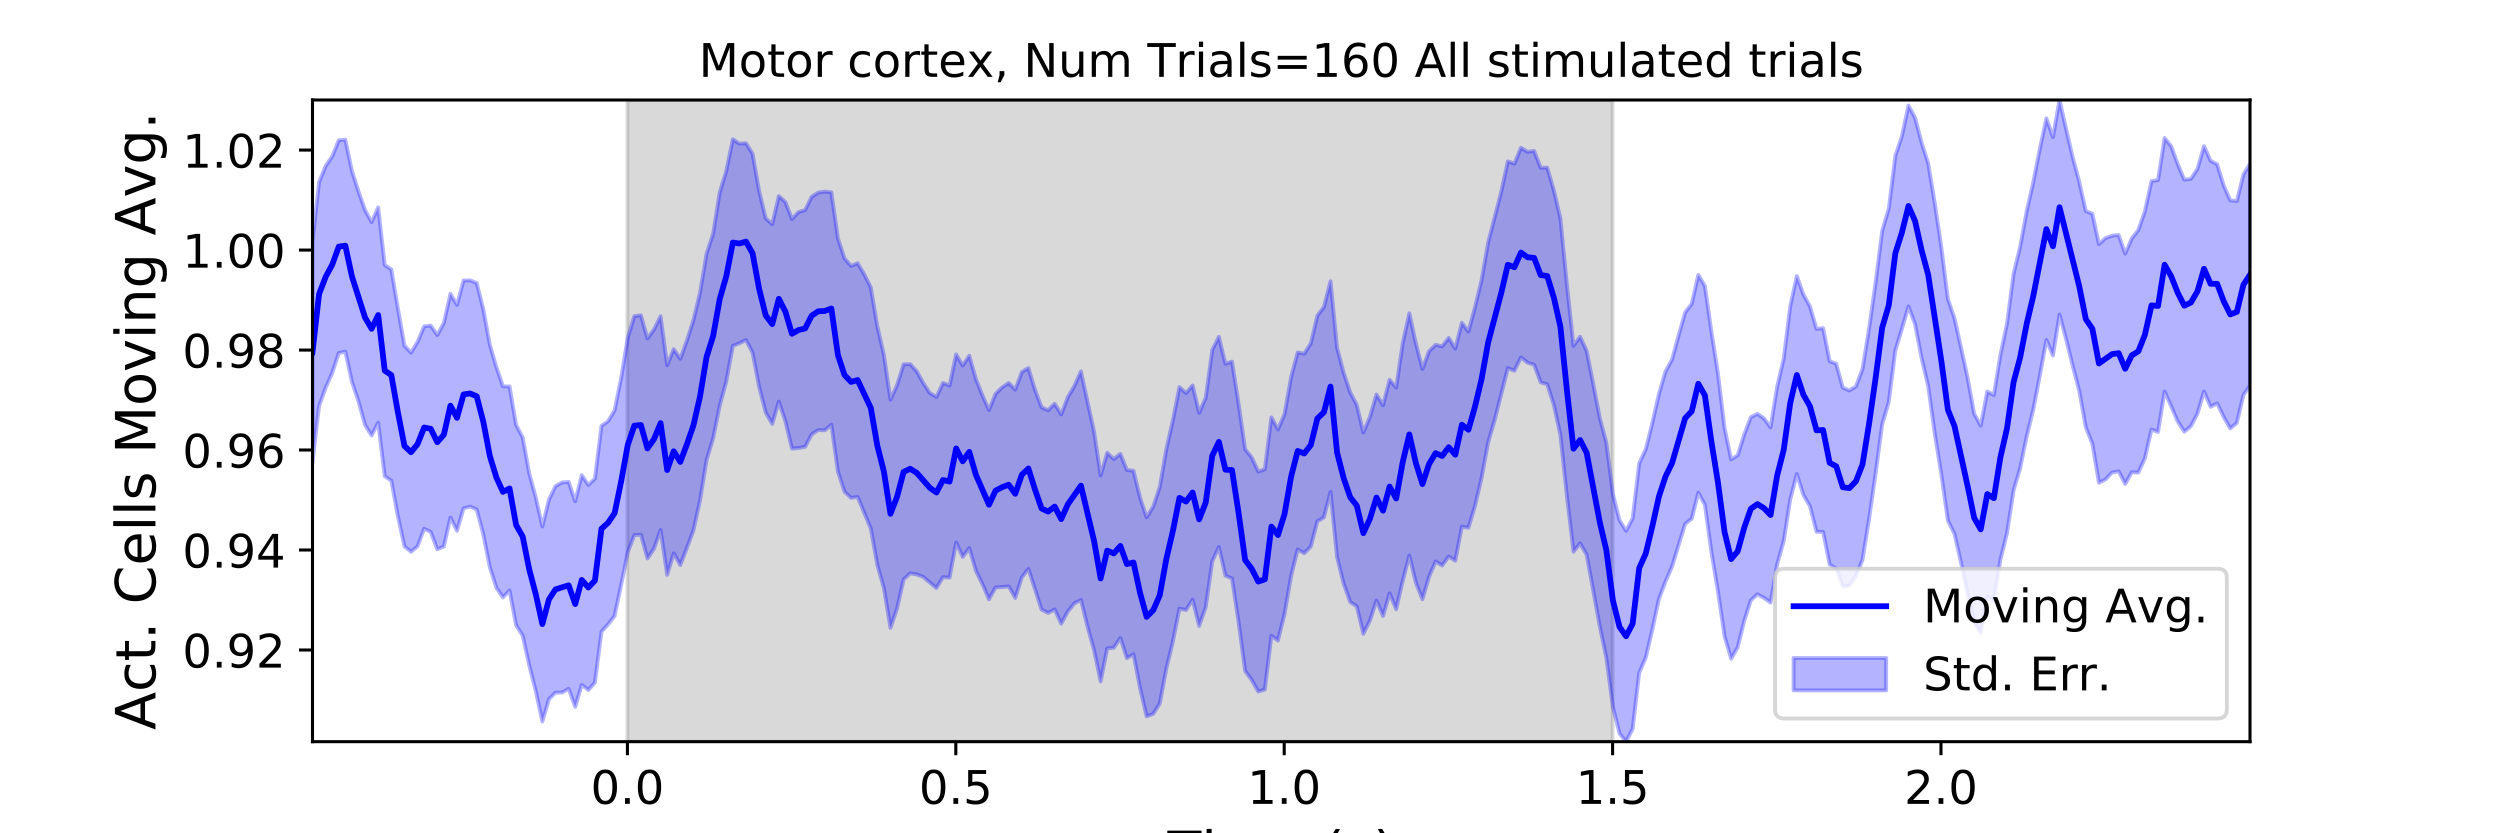 <?xml version="1.0" encoding="utf-8" standalone="no"?>
<!DOCTYPE svg PUBLIC "-//W3C//DTD SVG 1.1//EN"
  "http://www.w3.org/Graphics/SVG/1.1/DTD/svg11.dtd">
<!-- Created with matplotlib (https://matplotlib.org/) -->
<svg height="216pt" version="1.1" viewBox="0 0 648 216" width="648pt" xmlns="http://www.w3.org/2000/svg" xmlns:xlink="http://www.w3.org/1999/xlink">
 <defs>
  <style type="text/css">
*{stroke-linecap:butt;stroke-linejoin:round;}
  </style>
 </defs>
 <g id="figure_1">
  <g id="patch_1">
   <path d="M 0 216 
L 648 216 
L 648 0 
L 0 0 
z
" style="fill:#ffffff;"/>
  </g>
  <g id="axes_1">
   <g id="patch_2">
    <path d="M 81 192.24 
L 583.2 192.24 
L 583.2 25.92 
L 81 25.92 
z
" style="fill:#ffffff;"/>
   </g>
   <g id="PolyCollection_1">
    <defs>
     <path d="M 162.629 -23.76 
L 162.629 -190.08 
L 417.985 -190.08 
L 417.985 -23.76 
L 417.985 -23.76 
L 162.629 -23.76 
z
" id="mbadedde2f7" style="stroke:#808080;stroke-opacity:0.3;"/>
    </defs>
    <g clip-path="url(#p6712005714)">
     <use style="fill:#808080;fill-opacity:0.3;stroke:#808080;stroke-opacity:0.3;" x="0" xlink:href="#mbadedde2f7" y="216"/>
    </g>
   </g>
   <g id="PolyCollection_2">
    <defs>
     <path d="M 81 -153.386 
L 81 -96.018 
L 82.702 -110.738 
L 84.405 -115.473 
L 86.107 -119.302 
L 87.809 -124.499 
L 89.512 -124.844 
L 91.214 -117.05 
L 92.917 -111.994 
L 94.619 -105.826 
L 96.321 -103.122 
L 98.024 -106.432 
L 99.726 -92.562 
L 101.428 -91.398 
L 103.131 -82.226 
L 104.833 -74.389 
L 106.536 -72.974 
L 108.238 -74.395 
L 109.94 -78.959 
L 111.643 -78.111 
L 113.345 -73.603 
L 115.047 -74.35 
L 116.75 -81.845 
L 118.452 -78.414 
L 120.155 -84.233 
L 121.857 -84.689 
L 123.559 -83.914 
L 125.262 -77.548 
L 126.964 -68.978 
L 128.666 -63.628 
L 130.369 -61.148 
L 132.071 -62.959 
L 133.774 -53.952 
L 135.476 -51.237 
L 137.178 -43.536 
L 138.881 -36.84 
L 140.583 -28.97 
L 142.285 -34.775 
L 143.988 -36.479 
L 145.69 -36.491 
L 147.393 -37.471 
L 149.095 -32.775 
L 150.797 -38.493 
L 152.5 -37.145 
L 154.202 -39.072 
L 155.904 -52.262 
L 157.607 -54.159 
L 159.309 -56.344 
L 161.012 -64.435 
L 162.714 -72.869 
L 164.416 -77.283 
L 166.119 -77.392 
L 167.821 -71.248 
L 169.523 -73.766 
L 171.226 -78.615 
L 172.928 -66.99 
L 174.631 -72.569 
L 176.333 -69.549 
L 178.035 -73.94 
L 179.738 -78.53 
L 181.44 -86.274 
L 183.142 -96.754 
L 184.845 -102.395 
L 186.547 -110.833 
L 188.249 -117.109 
L 189.952 -126.342 
L 191.654 -127.017 
L 193.357 -127.86 
L 195.059 -124.591 
L 196.761 -115.756 
L 198.464 -109.087 
L 200.166 -106.13 
L 201.868 -111.917 
L 203.571 -106.833 
L 205.273 -99.73 
L 206.976 -99.876 
L 208.678 -100.173 
L 210.38 -103.383 
L 212.083 -104.531 
L 213.785 -104.449 
L 215.487 -105.927 
L 217.19 -93.741 
L 218.892 -88.549 
L 220.595 -86.952 
L 222.297 -87.211 
L 223.999 -83.118 
L 225.702 -79.007 
L 227.404 -69.558 
L 229.106 -63.537 
L 230.809 -53.266 
L 232.511 -58.242 
L 234.214 -65.804 
L 235.916 -67.382 
L 237.618 -67.114 
L 239.321 -66.47 
L 241.023 -64.993 
L 242.725 -63.58 
L 244.428 -66.418 
L 246.13 -66.285 
L 247.833 -75.361 
L 249.535 -71.639 
L 251.237 -73.935 
L 252.94 -68.088 
L 254.642 -64.603 
L 256.344 -60.665 
L 258.047 -63.728 
L 259.749 -63.847 
L 261.452 -63.994 
L 263.154 -61.017 
L 264.856 -66.334 
L 266.559 -68.537 
L 268.261 -63.31 
L 269.963 -58.004 
L 271.666 -57.136 
L 273.368 -58.035 
L 275.071 -54.328 
L 276.773 -57.486 
L 278.475 -59.602 
L 280.178 -60.5 
L 281.88 -53.602 
L 283.582 -47.46 
L 285.285 -39.382 
L 286.987 -47.915 
L 288.689 -48.096 
L 290.392 -50.621 
L 292.094 -45.417 
L 293.797 -46.416 
L 295.499 -37.668 
L 297.201 -30.317 
L 298.904 -30.956 
L 300.606 -33.653 
L 302.308 -42.655 
L 304.011 -49.718 
L 305.713 -58.251 
L 307.416 -57.879 
L 309.118 -60.577 
L 310.82 -53.759 
L 312.523 -58.614 
L 314.225 -70.487 
L 315.927 -74.228 
L 317.63 -66.787 
L 319.332 -66.063 
L 321.035 -54.774 
L 322.737 -42.117 
L 324.439 -39.731 
L 326.142 -36.745 
L 327.844 -37.277 
L 329.546 -51.199 
L 331.249 -49.973 
L 332.951 -56.848 
L 334.654 -66.69 
L 336.356 -73.582 
L 338.058 -72.601 
L 339.761 -74.324 
L 341.463 -80.865 
L 343.165 -81.896 
L 344.868 -88.48 
L 346.57 -71.57 
L 348.273 -64.746 
L 349.975 -59.952 
L 351.677 -58.837 
L 353.38 -51.715 
L 355.082 -55.139 
L 356.784 -60.329 
L 358.487 -56.328 
L 360.189 -62.197 
L 361.892 -58.08 
L 363.594 -65.455 
L 365.296 -72.011 
L 366.999 -64.943 
L 368.701 -60.681 
L 370.403 -66.465 
L 372.106 -70.467 
L 373.808 -69.413 
L 375.511 -71.757 
L 377.213 -70.654 
L 378.915 -79.498 
L 380.618 -79.198 
L 382.32 -84.865 
L 384.022 -92.105 
L 385.725 -101.297 
L 387.427 -107.172 
L 389.129 -113.859 
L 390.832 -120.588 
L 392.534 -119.898 
L 394.237 -123.369 
L 395.939 -122.003 
L 397.641 -121.449 
L 399.344 -116.904 
L 401.046 -116.374 
L 402.748 -111.066 
L 404.451 -103.254 
L 406.153 -87.343 
L 407.856 -72.995 
L 409.558 -75.172 
L 411.26 -72.184 
L 412.963 -62.945 
L 414.665 -53.624 
L 416.367 -45.484 
L 418.07 -32.728 
L 419.772 -25.879 
L 421.475 -23.76 
L 423.177 -27.051 
L 424.879 -41.596 
L 426.582 -45.545 
L 428.284 -52.815 
L 429.986 -60.725 
L 431.689 -65.239 
L 433.391 -69.113 
L 435.094 -74.689 
L 436.796 -80.192 
L 438.498 -81.552 
L 440.201 -88.295 
L 441.903 -85.174 
L 443.605 -72.866 
L 445.308 -62.615 
L 447.01 -51.049 
L 448.713 -45.259 
L 450.415 -48.229 
L 452.117 -55.116 
L 453.82 -60.396 
L 455.522 -61.958 
L 457.224 -61.034 
L 458.927 -59.806 
L 460.629 -69.699 
L 462.332 -75.706 
L 464.034 -86.552 
L 465.736 -93.132 
L 467.439 -87.69 
L 469.141 -84.801 
L 470.843 -78.164 
L 472.546 -78.131 
L 474.248 -69.679 
L 475.951 -68.585 
L 477.653 -63.922 
L 479.355 -64.157 
L 481.058 -66.675 
L 482.76 -70.902 
L 484.462 -81.483 
L 486.165 -93.301 
L 487.867 -106.02 
L 489.569 -111.787 
L 491.272 -125.169 
L 492.974 -130.727 
L 494.677 -136.558 
L 496.379 -131.957 
L 498.081 -123.166 
L 499.784 -115.903 
L 501.486 -103.647 
L 503.188 -93.077 
L 504.891 -81.071 
L 506.593 -77.652 
L 508.296 -70.183 
L 509.998 -61.964 
L 511.7 -54.785 
L 513.403 -51.911 
L 515.105 -61.361 
L 516.807 -60.173 
L 518.51 -70.923 
L 520.212 -77.794 
L 521.915 -88.846 
L 523.617 -94.616 
L 525.319 -102.903 
L 527.022 -109.812 
L 528.724 -118.611 
L 530.426 -127.899 
L 532.129 -123.851 
L 533.831 -134.48 
L 535.534 -128.096 
L 537.236 -121.229 
L 538.938 -114.685 
L 540.641 -105.275 
L 542.343 -100.955 
L 544.045 -90.857 
L 545.748 -91.725 
L 547.45 -93.516 
L 549.153 -93.831 
L 550.855 -90.559 
L 552.557 -93.591 
L 554.26 -93.519 
L 555.962 -97.213 
L 557.664 -104.657 
L 559.367 -104.037 
L 561.069 -114.526 
L 562.772 -110.664 
L 564.474 -106.741 
L 566.176 -104.097 
L 567.879 -105.537 
L 569.581 -108.762 
L 571.283 -114.516 
L 572.986 -110.552 
L 574.688 -111.464 
L 576.391 -107.875 
L 578.093 -104.937 
L 579.795 -106.386 
L 581.498 -113.606 
L 583.2 -116.048 
L 583.2 -173.526 
L 583.2 -173.526 
L 581.498 -170.785 
L 579.795 -163.913 
L 578.093 -164.067 
L 576.391 -167.931 
L 574.688 -173.412 
L 572.986 -174.324 
L 571.283 -178.135 
L 569.581 -172.227 
L 567.879 -169.621 
L 566.176 -169.442 
L 564.474 -173.438 
L 562.772 -178.1 
L 561.069 -180.231 
L 559.367 -169.34 
L 557.664 -169.044 
L 555.962 -161.262 
L 554.26 -156.372 
L 552.557 -154.194 
L 550.855 -150.262 
L 549.153 -155.088 
L 547.45 -154.917 
L 545.748 -154.278 
L 544.045 -152.717 
L 542.343 -160.597 
L 540.641 -161.299 
L 538.938 -168.896 
L 537.236 -175.309 
L 535.534 -182.534 
L 533.831 -190.08 
L 532.129 -180.462 
L 530.426 -185.323 
L 528.724 -177.441 
L 527.022 -168.748 
L 525.319 -161.241 
L 523.617 -152.035 
L 521.915 -145.009 
L 520.212 -132.089 
L 518.51 -124.059 
L 516.807 -113.591 
L 515.105 -114.508 
L 513.403 -105.656 
L 511.7 -108.775 
L 509.998 -118.117 
L 508.296 -125.933 
L 506.593 -133.528 
L 504.891 -138.531 
L 503.188 -151.954 
L 501.486 -163.413 
L 499.784 -173.671 
L 498.081 -179.042 
L 496.379 -185.476 
L 494.677 -188.65 
L 492.974 -180.713 
L 491.272 -175.58 
L 489.569 -161.914 
L 487.867 -156.181 
L 486.165 -142.822 
L 484.462 -130.83 
L 482.76 -120.355 
L 481.058 -115.835 
L 479.355 -114.791 
L 477.653 -115.511 
L 475.951 -121.7 
L 474.248 -122.388 
L 472.546 -130.943 
L 470.843 -130.748 
L 469.141 -136.583 
L 467.439 -139.687 
L 465.736 -144.449 
L 464.034 -136.613 
L 462.332 -123.002 
L 460.629 -115.727 
L 458.927 -105.212 
L 457.224 -107.547 
L 455.522 -108.728 
L 453.82 -107.861 
L 452.117 -103.423 
L 450.415 -97.999 
L 448.713 -96.921 
L 447.01 -105.06 
L 445.308 -119.086 
L 443.605 -130.053 
L 441.903 -141.878 
L 440.201 -144.751 
L 438.498 -137.24 
L 436.796 -135.036 
L 435.094 -129.039 
L 433.391 -122.791 
L 431.689 -119.701 
L 429.986 -113.848 
L 428.284 -106.372 
L 426.582 -99.55 
L 424.879 -95.887 
L 423.177 -81.6 
L 421.475 -78.412 
L 419.772 -81.153 
L 418.07 -87.909 
L 416.367 -101.23 
L 414.665 -107.668 
L 412.963 -116.488 
L 411.26 -125.066 
L 409.558 -128.718 
L 407.856 -126.36 
L 406.153 -142.139 
L 404.451 -159.432 
L 402.748 -166.684 
L 401.046 -172.552 
L 399.344 -172.508 
L 397.641 -176.871 
L 395.939 -176.642 
L 394.237 -177.705 
L 392.534 -173.563 
L 390.832 -174.169 
L 389.129 -166.321 
L 387.427 -159.726 
L 385.725 -153.129 
L 384.022 -143.37 
L 382.32 -136.357 
L 380.618 -130.037 
L 378.915 -132.33 
L 377.213 -125.624 
L 375.511 -128.409 
L 373.808 -126.217 
L 372.106 -126.621 
L 370.403 -124.954 
L 368.701 -120.372 
L 366.999 -126.962 
L 365.296 -134.796 
L 363.594 -127.098 
L 361.892 -115.522 
L 360.189 -117.56 
L 358.487 -110.957 
L 356.784 -113.759 
L 355.082 -107.935 
L 353.38 -103.908 
L 351.677 -111.04 
L 349.975 -114.297 
L 348.273 -119.384 
L 346.57 -125.842 
L 344.868 -143.108 
L 343.165 -136.41 
L 341.463 -134.202 
L 339.761 -126.975 
L 338.058 -124.324 
L 336.356 -124.64 
L 334.654 -118.25 
L 332.951 -108.656 
L 331.249 -104.679 
L 329.546 -107.825 
L 327.844 -94.374 
L 326.142 -93.772 
L 324.439 -97.427 
L 322.737 -99.577 
L 321.035 -111.377 
L 319.332 -122.279 
L 317.63 -121.717 
L 315.927 -128.691 
L 314.225 -125.305 
L 312.523 -112.882 
L 310.82 -108.991 
L 309.118 -116.103 
L 307.416 -114.104 
L 305.713 -115.675 
L 304.011 -107.038 
L 302.308 -99.524 
L 300.606 -89.737 
L 298.904 -84.66 
L 297.201 -81.897 
L 295.499 -87.018 
L 293.797 -93.982 
L 292.094 -94.171 
L 290.392 -98.361 
L 288.689 -96.999 
L 286.987 -98.638 
L 285.285 -92.755 
L 283.582 -104.113 
L 281.88 -111.901 
L 280.178 -119.743 
L 278.475 -115.944 
L 276.773 -113.038 
L 275.071 -108.584 
L 273.368 -111.355 
L 271.666 -109.664 
L 269.963 -110.414 
L 268.261 -114.989 
L 266.559 -120.615 
L 264.856 -119.577 
L 263.154 -115.014 
L 261.452 -116.735 
L 259.749 -115.586 
L 258.047 -113.923 
L 256.344 -109.698 
L 254.642 -113.534 
L 252.94 -117.824 
L 251.237 -123.801 
L 249.535 -121.238 
L 247.833 -124.157 
L 246.13 -116.064 
L 244.428 -116.74 
L 242.725 -113.099 
L 241.023 -114.116 
L 239.321 -116.688 
L 237.618 -119.769 
L 235.916 -121.607 
L 234.214 -121.566 
L 232.511 -116.17 
L 230.809 -112.399 
L 229.106 -123.995 
L 227.404 -131.417 
L 225.702 -141.567 
L 223.999 -144.907 
L 222.297 -147.779 
L 220.595 -147.065 
L 218.892 -149.032 
L 217.19 -154.206 
L 215.487 -166.154 
L 213.785 -166.336 
L 212.083 -166.092 
L 210.38 -164.972 
L 208.678 -161.541 
L 206.976 -161.029 
L 205.273 -159.231 
L 203.571 -163.628 
L 201.868 -165.185 
L 200.166 -157.852 
L 198.464 -159.431 
L 196.761 -166.529 
L 195.059 -176.159 
L 193.357 -178.882 
L 191.654 -178.754 
L 189.952 -179.915 
L 188.249 -171.655 
L 186.547 -166.107 
L 184.845 -155.433 
L 183.142 -150.222 
L 181.44 -140.131 
L 179.738 -132.974 
L 178.035 -127.683 
L 176.333 -123.004 
L 174.631 -125.49 
L 172.928 -121.351 
L 171.226 -134.022 
L 169.523 -130.61 
L 167.821 -128.27 
L 166.119 -134.273 
L 164.416 -134.059 
L 162.714 -128.43 
L 161.012 -118.076 
L 159.309 -109.645 
L 157.607 -106.81 
L 155.904 -105.628 
L 154.202 -91.932 
L 152.5 -90.295 
L 150.797 -92.835 
L 149.095 -86.081 
L 147.393 -91.103 
L 145.69 -90.949 
L 143.988 -89.989 
L 142.285 -86.51 
L 140.583 -79.519 
L 138.881 -87.036 
L 137.178 -93.299 
L 135.476 -102.605 
L 133.774 -105.882 
L 132.071 -115.826 
L 130.369 -115.856 
L 128.666 -120.826 
L 126.964 -126.652 
L 125.262 -135.899 
L 123.559 -142.653 
L 121.857 -143.335 
L 120.155 -143.305 
L 118.452 -136.977 
L 116.75 -139.862 
L 115.047 -132.295 
L 113.345 -129.154 
L 111.643 -131.61 
L 109.94 -131.411 
L 108.238 -127.39 
L 106.536 -124.6 
L 104.833 -126.424 
L 103.131 -136.08 
L 101.428 -146.183 
L 99.726 -147.287 
L 98.024 -162.247 
L 96.321 -158.431 
L 94.619 -161.558 
L 92.917 -166.403 
L 91.214 -171.714 
L 89.512 -179.793 
L 87.809 -179.652 
L 86.107 -175.455 
L 84.405 -172.967 
L 82.702 -168.794 
L 81 -153.386 
z
" id="m2fc4f20ff4" style="stroke:#0000ff;stroke-opacity:0.3;"/>
    </defs>
    <g clip-path="url(#p6712005714)">
     <use style="fill:#0000ff;fill-opacity:0.3;stroke:#0000ff;stroke-opacity:0.3;" x="0" xlink:href="#m2fc4f20ff4" y="216"/>
    </g>
   </g>
   <g id="matplotlib.axis_1">
    <g id="xtick_1">
     <g id="line2d_1">
      <defs>
       <path d="M 0 0 
L 0 3.5 
" id="m0d8b19ef06" style="stroke:#000000;stroke-width:0.8;"/>
      </defs>
      <g>
       <use style="stroke:#000000;stroke-width:0.8;" x="162.629" xlink:href="#m0d8b19ef06" y="192.24"/>
      </g>
     </g>
     <g id="text_1">
      <!-- 0.0 -->
      <defs>
       <path d="M 31.781 66.406 
Q 24.172 66.406 20.328 58.906 
Q 16.5 51.422 16.5 36.375 
Q 16.5 21.391 20.328 13.891 
Q 24.172 6.391 31.781 6.391 
Q 39.453 6.391 43.281 13.891 
Q 47.125 21.391 47.125 36.375 
Q 47.125 51.422 43.281 58.906 
Q 39.453 66.406 31.781 66.406 
z
M 31.781 74.219 
Q 44.047 74.219 50.516 64.516 
Q 56.984 54.828 56.984 36.375 
Q 56.984 17.969 50.516 8.266 
Q 44.047 -1.422 31.781 -1.422 
Q 19.531 -1.422 13.062 8.266 
Q 6.594 17.969 6.594 36.375 
Q 6.594 54.828 13.062 64.516 
Q 19.531 74.219 31.781 74.219 
z
" id="DejaVuSans-48"/>
       <path d="M 10.688 12.406 
L 21 12.406 
L 21 0 
L 10.688 0 
z
" id="DejaVuSans-46"/>
      </defs>
      <g transform="translate(153.087 208.358)scale(0.12 -0.12)">
       <use xlink:href="#DejaVuSans-48"/>
       <use x="63.623" xlink:href="#DejaVuSans-46"/>
       <use x="95.41" xlink:href="#DejaVuSans-48"/>
      </g>
     </g>
    </g>
    <g id="xtick_2">
     <g id="line2d_2">
      <g>
       <use style="stroke:#000000;stroke-width:0.8;" x="247.747" xlink:href="#m0d8b19ef06" y="192.24"/>
      </g>
     </g>
     <g id="text_2">
      <!-- 0.5 -->
      <defs>
       <path d="M 10.797 72.906 
L 49.516 72.906 
L 49.516 64.594 
L 19.828 64.594 
L 19.828 46.734 
Q 21.969 47.469 24.109 47.828 
Q 26.266 48.188 28.422 48.188 
Q 40.625 48.188 47.75 41.5 
Q 54.891 34.812 54.891 23.391 
Q 54.891 11.625 47.562 5.094 
Q 40.234 -1.422 26.906 -1.422 
Q 22.312 -1.422 17.547 -0.641 
Q 12.797 0.141 7.719 1.703 
L 7.719 11.625 
Q 12.109 9.234 16.797 8.062 
Q 21.484 6.891 26.703 6.891 
Q 35.156 6.891 40.078 11.328 
Q 45.016 15.766 45.016 23.391 
Q 45.016 31 40.078 35.438 
Q 35.156 39.891 26.703 39.891 
Q 22.75 39.891 18.812 39.016 
Q 14.891 38.141 10.797 36.281 
z
" id="DejaVuSans-53"/>
      </defs>
      <g transform="translate(238.206 208.358)scale(0.12 -0.12)">
       <use xlink:href="#DejaVuSans-48"/>
       <use x="63.623" xlink:href="#DejaVuSans-46"/>
       <use x="95.41" xlink:href="#DejaVuSans-53"/>
      </g>
     </g>
    </g>
    <g id="xtick_3">
     <g id="line2d_3">
      <g>
       <use style="stroke:#000000;stroke-width:0.8;" x="332.866" xlink:href="#m0d8b19ef06" y="192.24"/>
      </g>
     </g>
     <g id="text_3">
      <!-- 1.0 -->
      <defs>
       <path d="M 12.406 8.297 
L 28.516 8.297 
L 28.516 63.922 
L 10.984 60.406 
L 10.984 69.391 
L 28.422 72.906 
L 38.281 72.906 
L 38.281 8.297 
L 54.391 8.297 
L 54.391 0 
L 12.406 0 
z
" id="DejaVuSans-49"/>
      </defs>
      <g transform="translate(323.324 208.358)scale(0.12 -0.12)">
       <use xlink:href="#DejaVuSans-49"/>
       <use x="63.623" xlink:href="#DejaVuSans-46"/>
       <use x="95.41" xlink:href="#DejaVuSans-48"/>
      </g>
     </g>
    </g>
    <g id="xtick_4">
     <g id="line2d_4">
      <g>
       <use style="stroke:#000000;stroke-width:0.8;" x="417.985" xlink:href="#m0d8b19ef06" y="192.24"/>
      </g>
     </g>
     <g id="text_4">
      <!-- 1.5 -->
      <g transform="translate(408.443 208.358)scale(0.12 -0.12)">
       <use xlink:href="#DejaVuSans-49"/>
       <use x="63.623" xlink:href="#DejaVuSans-46"/>
       <use x="95.41" xlink:href="#DejaVuSans-53"/>
      </g>
     </g>
    </g>
    <g id="xtick_5">
     <g id="line2d_5">
      <g>
       <use style="stroke:#000000;stroke-width:0.8;" x="503.103" xlink:href="#m0d8b19ef06" y="192.24"/>
      </g>
     </g>
     <g id="text_5">
      <!-- 2.0 -->
      <defs>
       <path d="M 19.188 8.297 
L 53.609 8.297 
L 53.609 0 
L 7.328 0 
L 7.328 8.297 
Q 12.938 14.109 22.625 23.891 
Q 32.328 33.688 34.812 36.531 
Q 39.547 41.844 41.422 45.531 
Q 43.312 49.219 43.312 52.781 
Q 43.312 58.594 39.234 62.25 
Q 35.156 65.922 28.609 65.922 
Q 23.969 65.922 18.812 64.312 
Q 13.672 62.703 7.812 59.422 
L 7.812 69.391 
Q 13.766 71.781 18.938 73 
Q 24.125 74.219 28.422 74.219 
Q 39.75 74.219 46.484 68.547 
Q 53.219 62.891 53.219 53.422 
Q 53.219 48.922 51.531 44.891 
Q 49.859 40.875 45.406 35.406 
Q 44.188 33.984 37.641 27.219 
Q 31.109 20.453 19.188 8.297 
z
" id="DejaVuSans-50"/>
      </defs>
      <g transform="translate(493.561 208.358)scale(0.12 -0.12)">
       <use xlink:href="#DejaVuSans-50"/>
       <use x="63.623" xlink:href="#DejaVuSans-46"/>
       <use x="95.41" xlink:href="#DejaVuSans-48"/>
      </g>
     </g>
    </g>
    <g id="text_6">
     <!-- Time (s) -->
     <defs>
      <path d="M -0.297 72.906 
L 61.375 72.906 
L 61.375 64.594 
L 35.5 64.594 
L 35.5 0 
L 25.594 0 
L 25.594 64.594 
L -0.297 64.594 
z
" id="DejaVuSans-84"/>
      <path d="M 9.422 54.688 
L 18.406 54.688 
L 18.406 0 
L 9.422 0 
z
M 9.422 75.984 
L 18.406 75.984 
L 18.406 64.594 
L 9.422 64.594 
z
" id="DejaVuSans-105"/>
      <path d="M 52 44.188 
Q 55.375 50.25 60.062 53.125 
Q 64.75 56 71.094 56 
Q 79.641 56 84.281 50.016 
Q 88.922 44.047 88.922 33.016 
L 88.922 0 
L 79.891 0 
L 79.891 32.719 
Q 79.891 40.578 77.094 44.375 
Q 74.312 48.188 68.609 48.188 
Q 61.625 48.188 57.562 43.547 
Q 53.516 38.922 53.516 30.906 
L 53.516 0 
L 44.484 0 
L 44.484 32.719 
Q 44.484 40.625 41.703 44.406 
Q 38.922 48.188 33.109 48.188 
Q 26.219 48.188 22.156 43.531 
Q 18.109 38.875 18.109 30.906 
L 18.109 0 
L 9.078 0 
L 9.078 54.688 
L 18.109 54.688 
L 18.109 46.188 
Q 21.188 51.219 25.484 53.609 
Q 29.781 56 35.688 56 
Q 41.656 56 45.828 52.969 
Q 50 49.953 52 44.188 
z
" id="DejaVuSans-109"/>
      <path d="M 56.203 29.594 
L 56.203 25.203 
L 14.891 25.203 
Q 15.484 15.922 20.484 11.062 
Q 25.484 6.203 34.422 6.203 
Q 39.594 6.203 44.453 7.469 
Q 49.312 8.734 54.109 11.281 
L 54.109 2.781 
Q 49.266 0.734 44.188 -0.344 
Q 39.109 -1.422 33.891 -1.422 
Q 20.797 -1.422 13.156 6.188 
Q 5.516 13.812 5.516 26.812 
Q 5.516 40.234 12.766 48.109 
Q 20.016 56 32.328 56 
Q 43.359 56 49.781 48.891 
Q 56.203 41.797 56.203 29.594 
z
M 47.219 32.234 
Q 47.125 39.594 43.094 43.984 
Q 39.062 48.391 32.422 48.391 
Q 24.906 48.391 20.391 44.141 
Q 15.875 39.891 15.188 32.172 
z
" id="DejaVuSans-101"/>
      <path id="DejaVuSans-32"/>
      <path d="M 31 75.875 
Q 24.469 64.656 21.281 53.656 
Q 18.109 42.672 18.109 31.391 
Q 18.109 20.125 21.312 9.062 
Q 24.516 -2 31 -13.188 
L 23.188 -13.188 
Q 15.875 -1.703 12.234 9.375 
Q 8.594 20.453 8.594 31.391 
Q 8.594 42.281 12.203 53.312 
Q 15.828 64.359 23.188 75.875 
z
" id="DejaVuSans-40"/>
      <path d="M 44.281 53.078 
L 44.281 44.578 
Q 40.484 46.531 36.375 47.5 
Q 32.281 48.484 27.875 48.484 
Q 21.188 48.484 17.844 46.438 
Q 14.5 44.391 14.5 40.281 
Q 14.5 37.156 16.891 35.375 
Q 19.281 33.594 26.516 31.984 
L 29.594 31.297 
Q 39.156 29.25 43.188 25.516 
Q 47.219 21.781 47.219 15.094 
Q 47.219 7.469 41.188 3.016 
Q 35.156 -1.422 24.609 -1.422 
Q 20.219 -1.422 15.453 -0.562 
Q 10.688 0.297 5.422 2 
L 5.422 11.281 
Q 10.406 8.688 15.234 7.391 
Q 20.062 6.109 24.812 6.109 
Q 31.156 6.109 34.562 8.281 
Q 37.984 10.453 37.984 14.406 
Q 37.984 18.062 35.516 20.016 
Q 33.062 21.969 24.703 23.781 
L 21.578 24.516 
Q 13.234 26.266 9.516 29.906 
Q 5.812 33.547 5.812 39.891 
Q 5.812 47.609 11.281 51.797 
Q 16.75 56 26.812 56 
Q 31.781 56 36.172 55.266 
Q 40.578 54.547 44.281 53.078 
z
" id="DejaVuSans-115"/>
      <path d="M 8.016 75.875 
L 15.828 75.875 
Q 23.141 64.359 26.781 53.312 
Q 30.422 42.281 30.422 31.391 
Q 30.422 20.453 26.781 9.375 
Q 23.141 -1.703 15.828 -13.188 
L 8.016 -13.188 
Q 14.5 -2 17.703 9.062 
Q 20.906 20.125 20.906 31.391 
Q 20.906 42.672 17.703 53.656 
Q 14.5 64.656 8.016 75.875 
z
" id="DejaVuSans-41"/>
     </defs>
     <g transform="translate(302.605 225.796)scale(0.144 -0.144)">
      <use xlink:href="#DejaVuSans-84"/>
      <use x="61.037" xlink:href="#DejaVuSans-105"/>
      <use x="88.82" xlink:href="#DejaVuSans-109"/>
      <use x="186.232" xlink:href="#DejaVuSans-101"/>
      <use x="247.756" xlink:href="#DejaVuSans-32"/>
      <use x="279.543" xlink:href="#DejaVuSans-40"/>
      <use x="318.557" xlink:href="#DejaVuSans-115"/>
      <use x="370.656" xlink:href="#DejaVuSans-41"/>
     </g>
    </g>
   </g>
   <g id="matplotlib.axis_2">
    <g id="ytick_1">
     <g id="line2d_6">
      <defs>
       <path d="M 0 0 
L -3.5 0 
" id="m5e7af02556" style="stroke:#000000;stroke-width:0.8;"/>
      </defs>
      <g>
       <use style="stroke:#000000;stroke-width:0.8;" x="81" xlink:href="#m5e7af02556" y="168.477"/>
      </g>
     </g>
     <g id="text_7">
      <!-- 0.92 -->
      <defs>
       <path d="M 10.984 1.516 
L 10.984 10.5 
Q 14.703 8.734 18.5 7.812 
Q 22.312 6.891 25.984 6.891 
Q 35.75 6.891 40.891 13.453 
Q 46.047 20.016 46.781 33.406 
Q 43.953 29.203 39.594 26.953 
Q 35.25 24.703 29.984 24.703 
Q 19.047 24.703 12.672 31.312 
Q 6.297 37.938 6.297 49.422 
Q 6.297 60.641 12.938 67.422 
Q 19.578 74.219 30.609 74.219 
Q 43.266 74.219 49.922 64.516 
Q 56.594 54.828 56.594 36.375 
Q 56.594 19.141 48.406 8.859 
Q 40.234 -1.422 26.422 -1.422 
Q 22.703 -1.422 18.891 -0.688 
Q 15.094 0.047 10.984 1.516 
z
M 30.609 32.422 
Q 37.25 32.422 41.125 36.953 
Q 45.016 41.5 45.016 49.422 
Q 45.016 57.281 41.125 61.844 
Q 37.25 66.406 30.609 66.406 
Q 23.969 66.406 20.094 61.844 
Q 16.219 57.281 16.219 49.422 
Q 16.219 41.5 20.094 36.953 
Q 23.969 32.422 30.609 32.422 
z
" id="DejaVuSans-57"/>
      </defs>
      <g transform="translate(47.281 173.036)scale(0.12 -0.12)">
       <use xlink:href="#DejaVuSans-48"/>
       <use x="63.623" xlink:href="#DejaVuSans-46"/>
       <use x="95.41" xlink:href="#DejaVuSans-57"/>
       <use x="159.033" xlink:href="#DejaVuSans-50"/>
      </g>
     </g>
    </g>
    <g id="ytick_2">
     <g id="line2d_7">
      <g>
       <use style="stroke:#000000;stroke-width:0.8;" x="81" xlink:href="#m5e7af02556" y="142.562"/>
      </g>
     </g>
     <g id="text_8">
      <!-- 0.94 -->
      <defs>
       <path d="M 37.797 64.312 
L 12.891 25.391 
L 37.797 25.391 
z
M 35.203 72.906 
L 47.609 72.906 
L 47.609 25.391 
L 58.016 25.391 
L 58.016 17.188 
L 47.609 17.188 
L 47.609 0 
L 37.797 0 
L 37.797 17.188 
L 4.891 17.188 
L 4.891 26.703 
z
" id="DejaVuSans-52"/>
      </defs>
      <g transform="translate(47.281 147.121)scale(0.12 -0.12)">
       <use xlink:href="#DejaVuSans-48"/>
       <use x="63.623" xlink:href="#DejaVuSans-46"/>
       <use x="95.41" xlink:href="#DejaVuSans-57"/>
       <use x="159.033" xlink:href="#DejaVuSans-52"/>
      </g>
     </g>
    </g>
    <g id="ytick_3">
     <g id="line2d_8">
      <g>
       <use style="stroke:#000000;stroke-width:0.8;" x="81" xlink:href="#m5e7af02556" y="116.646"/>
      </g>
     </g>
     <g id="text_9">
      <!-- 0.96 -->
      <defs>
       <path d="M 33.016 40.375 
Q 26.375 40.375 22.484 35.828 
Q 18.609 31.297 18.609 23.391 
Q 18.609 15.531 22.484 10.953 
Q 26.375 6.391 33.016 6.391 
Q 39.656 6.391 43.531 10.953 
Q 47.406 15.531 47.406 23.391 
Q 47.406 31.297 43.531 35.828 
Q 39.656 40.375 33.016 40.375 
z
M 52.594 71.297 
L 52.594 62.312 
Q 48.875 64.062 45.094 64.984 
Q 41.312 65.922 37.594 65.922 
Q 27.828 65.922 22.672 59.328 
Q 17.531 52.734 16.797 39.406 
Q 19.672 43.656 24.016 45.922 
Q 28.375 48.188 33.594 48.188 
Q 44.578 48.188 50.953 41.516 
Q 57.328 34.859 57.328 23.391 
Q 57.328 12.156 50.688 5.359 
Q 44.047 -1.422 33.016 -1.422 
Q 20.359 -1.422 13.672 8.266 
Q 6.984 17.969 6.984 36.375 
Q 6.984 53.656 15.188 63.938 
Q 23.391 74.219 37.203 74.219 
Q 40.922 74.219 44.703 73.484 
Q 48.484 72.75 52.594 71.297 
z
" id="DejaVuSans-54"/>
      </defs>
      <g transform="translate(47.281 121.205)scale(0.12 -0.12)">
       <use xlink:href="#DejaVuSans-48"/>
       <use x="63.623" xlink:href="#DejaVuSans-46"/>
       <use x="95.41" xlink:href="#DejaVuSans-57"/>
       <use x="159.033" xlink:href="#DejaVuSans-54"/>
      </g>
     </g>
    </g>
    <g id="ytick_4">
     <g id="line2d_9">
      <g>
       <use style="stroke:#000000;stroke-width:0.8;" x="81" xlink:href="#m5e7af02556" y="90.731"/>
      </g>
     </g>
     <g id="text_10">
      <!-- 0.98 -->
      <defs>
       <path d="M 31.781 34.625 
Q 24.75 34.625 20.719 30.859 
Q 16.703 27.094 16.703 20.516 
Q 16.703 13.922 20.719 10.156 
Q 24.75 6.391 31.781 6.391 
Q 38.812 6.391 42.859 10.172 
Q 46.922 13.969 46.922 20.516 
Q 46.922 27.094 42.891 30.859 
Q 38.875 34.625 31.781 34.625 
z
M 21.922 38.812 
Q 15.578 40.375 12.031 44.719 
Q 8.5 49.078 8.5 55.328 
Q 8.5 64.062 14.719 69.141 
Q 20.953 74.219 31.781 74.219 
Q 42.672 74.219 48.875 69.141 
Q 55.078 64.062 55.078 55.328 
Q 55.078 49.078 51.531 44.719 
Q 48 40.375 41.703 38.812 
Q 48.828 37.156 52.797 32.312 
Q 56.781 27.484 56.781 20.516 
Q 56.781 9.906 50.312 4.234 
Q 43.844 -1.422 31.781 -1.422 
Q 19.734 -1.422 13.25 4.234 
Q 6.781 9.906 6.781 20.516 
Q 6.781 27.484 10.781 32.312 
Q 14.797 37.156 21.922 38.812 
z
M 18.312 54.391 
Q 18.312 48.734 21.844 45.562 
Q 25.391 42.391 31.781 42.391 
Q 38.141 42.391 41.719 45.562 
Q 45.312 48.734 45.312 54.391 
Q 45.312 60.062 41.719 63.234 
Q 38.141 66.406 31.781 66.406 
Q 25.391 66.406 21.844 63.234 
Q 18.312 60.062 18.312 54.391 
z
" id="DejaVuSans-56"/>
      </defs>
      <g transform="translate(47.281 95.29)scale(0.12 -0.12)">
       <use xlink:href="#DejaVuSans-48"/>
       <use x="63.623" xlink:href="#DejaVuSans-46"/>
       <use x="95.41" xlink:href="#DejaVuSans-57"/>
       <use x="159.033" xlink:href="#DejaVuSans-56"/>
      </g>
     </g>
    </g>
    <g id="ytick_5">
     <g id="line2d_10">
      <g>
       <use style="stroke:#000000;stroke-width:0.8;" x="81" xlink:href="#m5e7af02556" y="64.815"/>
      </g>
     </g>
     <g id="text_11">
      <!-- 1.00 -->
      <g transform="translate(47.281 69.374)scale(0.12 -0.12)">
       <use xlink:href="#DejaVuSans-49"/>
       <use x="63.623" xlink:href="#DejaVuSans-46"/>
       <use x="95.41" xlink:href="#DejaVuSans-48"/>
       <use x="159.033" xlink:href="#DejaVuSans-48"/>
      </g>
     </g>
    </g>
    <g id="ytick_6">
     <g id="line2d_11">
      <g>
       <use style="stroke:#000000;stroke-width:0.8;" x="81" xlink:href="#m5e7af02556" y="38.9"/>
      </g>
     </g>
     <g id="text_12">
      <!-- 1.02 -->
      <g transform="translate(47.281 43.459)scale(0.12 -0.12)">
       <use xlink:href="#DejaVuSans-49"/>
       <use x="63.623" xlink:href="#DejaVuSans-46"/>
       <use x="95.41" xlink:href="#DejaVuSans-48"/>
       <use x="159.033" xlink:href="#DejaVuSans-50"/>
      </g>
     </g>
    </g>
    <g id="text_13">
     <!-- Act. Cells Moving Avg. -->
     <defs>
      <path d="M 34.188 63.188 
L 20.797 26.906 
L 47.609 26.906 
z
M 28.609 72.906 
L 39.797 72.906 
L 67.578 0 
L 57.328 0 
L 50.688 18.703 
L 17.828 18.703 
L 11.188 0 
L 0.781 0 
z
" id="DejaVuSans-65"/>
      <path d="M 48.781 52.594 
L 48.781 44.188 
Q 44.969 46.297 41.141 47.344 
Q 37.312 48.391 33.406 48.391 
Q 24.656 48.391 19.812 42.844 
Q 14.984 37.312 14.984 27.297 
Q 14.984 17.281 19.812 11.734 
Q 24.656 6.203 33.406 6.203 
Q 37.312 6.203 41.141 7.25 
Q 44.969 8.297 48.781 10.406 
L 48.781 2.094 
Q 45.016 0.344 40.984 -0.531 
Q 36.969 -1.422 32.422 -1.422 
Q 20.062 -1.422 12.781 6.344 
Q 5.516 14.109 5.516 27.297 
Q 5.516 40.672 12.859 48.328 
Q 20.219 56 33.016 56 
Q 37.156 56 41.109 55.141 
Q 45.062 54.297 48.781 52.594 
z
" id="DejaVuSans-99"/>
      <path d="M 18.312 70.219 
L 18.312 54.688 
L 36.812 54.688 
L 36.812 47.703 
L 18.312 47.703 
L 18.312 18.016 
Q 18.312 11.328 20.141 9.422 
Q 21.969 7.516 27.594 7.516 
L 36.812 7.516 
L 36.812 0 
L 27.594 0 
Q 17.188 0 13.234 3.875 
Q 9.281 7.766 9.281 18.016 
L 9.281 47.703 
L 2.688 47.703 
L 2.688 54.688 
L 9.281 54.688 
L 9.281 70.219 
z
" id="DejaVuSans-116"/>
      <path d="M 64.406 67.281 
L 64.406 56.891 
Q 59.422 61.531 53.781 63.812 
Q 48.141 66.109 41.797 66.109 
Q 29.297 66.109 22.656 58.469 
Q 16.016 50.828 16.016 36.375 
Q 16.016 21.969 22.656 14.328 
Q 29.297 6.688 41.797 6.688 
Q 48.141 6.688 53.781 8.984 
Q 59.422 11.281 64.406 15.922 
L 64.406 5.609 
Q 59.234 2.094 53.438 0.328 
Q 47.656 -1.422 41.219 -1.422 
Q 24.656 -1.422 15.125 8.703 
Q 5.609 18.844 5.609 36.375 
Q 5.609 53.953 15.125 64.078 
Q 24.656 74.219 41.219 74.219 
Q 47.75 74.219 53.531 72.484 
Q 59.328 70.75 64.406 67.281 
z
" id="DejaVuSans-67"/>
      <path d="M 9.422 75.984 
L 18.406 75.984 
L 18.406 0 
L 9.422 0 
z
" id="DejaVuSans-108"/>
      <path d="M 9.812 72.906 
L 24.516 72.906 
L 43.109 23.297 
L 61.812 72.906 
L 76.516 72.906 
L 76.516 0 
L 66.891 0 
L 66.891 64.016 
L 48.094 14.016 
L 38.188 14.016 
L 19.391 64.016 
L 19.391 0 
L 9.812 0 
z
" id="DejaVuSans-77"/>
      <path d="M 30.609 48.391 
Q 23.391 48.391 19.188 42.75 
Q 14.984 37.109 14.984 27.297 
Q 14.984 17.484 19.156 11.844 
Q 23.344 6.203 30.609 6.203 
Q 37.797 6.203 41.984 11.859 
Q 46.188 17.531 46.188 27.297 
Q 46.188 37.016 41.984 42.703 
Q 37.797 48.391 30.609 48.391 
z
M 30.609 56 
Q 42.328 56 49.016 48.375 
Q 55.719 40.766 55.719 27.297 
Q 55.719 13.875 49.016 6.219 
Q 42.328 -1.422 30.609 -1.422 
Q 18.844 -1.422 12.172 6.219 
Q 5.516 13.875 5.516 27.297 
Q 5.516 40.766 12.172 48.375 
Q 18.844 56 30.609 56 
z
" id="DejaVuSans-111"/>
      <path d="M 2.984 54.688 
L 12.5 54.688 
L 29.594 8.797 
L 46.688 54.688 
L 56.203 54.688 
L 35.688 0 
L 23.484 0 
z
" id="DejaVuSans-118"/>
      <path d="M 54.891 33.016 
L 54.891 0 
L 45.906 0 
L 45.906 32.719 
Q 45.906 40.484 42.875 44.328 
Q 39.844 48.188 33.797 48.188 
Q 26.516 48.188 22.312 43.547 
Q 18.109 38.922 18.109 30.906 
L 18.109 0 
L 9.078 0 
L 9.078 54.688 
L 18.109 54.688 
L 18.109 46.188 
Q 21.344 51.125 25.703 53.562 
Q 30.078 56 35.797 56 
Q 45.219 56 50.047 50.172 
Q 54.891 44.344 54.891 33.016 
z
" id="DejaVuSans-110"/>
      <path d="M 45.406 27.984 
Q 45.406 37.75 41.375 43.109 
Q 37.359 48.484 30.078 48.484 
Q 22.859 48.484 18.828 43.109 
Q 14.797 37.75 14.797 27.984 
Q 14.797 18.266 18.828 12.891 
Q 22.859 7.516 30.078 7.516 
Q 37.359 7.516 41.375 12.891 
Q 45.406 18.266 45.406 27.984 
z
M 54.391 6.781 
Q 54.391 -7.172 48.188 -13.984 
Q 42 -20.797 29.203 -20.797 
Q 24.469 -20.797 20.266 -20.094 
Q 16.062 -19.391 12.109 -17.922 
L 12.109 -9.188 
Q 16.062 -11.328 19.922 -12.344 
Q 23.781 -13.375 27.781 -13.375 
Q 36.625 -13.375 41.016 -8.766 
Q 45.406 -4.156 45.406 5.172 
L 45.406 9.625 
Q 42.625 4.781 38.281 2.391 
Q 33.938 0 27.875 0 
Q 17.828 0 11.672 7.656 
Q 5.516 15.328 5.516 27.984 
Q 5.516 40.672 11.672 48.328 
Q 17.828 56 27.875 56 
Q 33.938 56 38.281 53.609 
Q 42.625 51.219 45.406 46.391 
L 45.406 54.688 
L 54.391 54.688 
z
" id="DejaVuSans-103"/>
     </defs>
     <g transform="translate(40.286 189.201)rotate(-90)scale(0.144 -0.144)">
      <use xlink:href="#DejaVuSans-65"/>
      <use x="68.393" xlink:href="#DejaVuSans-99"/>
      <use x="123.373" xlink:href="#DejaVuSans-116"/>
      <use x="162.582" xlink:href="#DejaVuSans-46"/>
      <use x="194.369" xlink:href="#DejaVuSans-32"/>
      <use x="226.156" xlink:href="#DejaVuSans-67"/>
      <use x="295.98" xlink:href="#DejaVuSans-101"/>
      <use x="357.504" xlink:href="#DejaVuSans-108"/>
      <use x="385.287" xlink:href="#DejaVuSans-108"/>
      <use x="413.07" xlink:href="#DejaVuSans-115"/>
      <use x="465.17" xlink:href="#DejaVuSans-32"/>
      <use x="496.957" xlink:href="#DejaVuSans-77"/>
      <use x="583.236" xlink:href="#DejaVuSans-111"/>
      <use x="644.418" xlink:href="#DejaVuSans-118"/>
      <use x="703.598" xlink:href="#DejaVuSans-105"/>
      <use x="731.381" xlink:href="#DejaVuSans-110"/>
      <use x="794.76" xlink:href="#DejaVuSans-103"/>
      <use x="858.236" xlink:href="#DejaVuSans-32"/>
      <use x="890.023" xlink:href="#DejaVuSans-65"/>
      <use x="958.354" xlink:href="#DejaVuSans-118"/>
      <use x="1017.533" xlink:href="#DejaVuSans-103"/>
      <use x="1081.01" xlink:href="#DejaVuSans-46"/>
     </g>
    </g>
   </g>
   <g id="line2d_12">
    <path clip-path="url(#p6712005714)" d="M 81 91.298 
L 82.702 76.234 
L 84.405 71.78 
L 86.107 68.622 
L 87.809 63.924 
L 89.512 63.681 
L 91.214 71.618 
L 94.619 82.308 
L 96.321 85.224 
L 98.024 81.66 
L 99.726 96.076 
L 101.428 97.21 
L 103.131 106.847 
L 104.833 115.593 
L 106.536 117.213 
L 108.238 115.107 
L 109.94 110.815 
L 111.643 111.139 
L 113.345 114.622 
L 115.047 112.678 
L 116.75 105.146 
L 118.452 108.305 
L 120.155 102.231 
L 121.857 101.988 
L 123.559 102.717 
L 125.262 109.276 
L 126.964 118.185 
L 128.666 123.773 
L 130.369 127.498 
L 132.071 126.607 
L 133.774 136.083 
L 135.476 139.079 
L 137.178 147.583 
L 138.881 154.062 
L 140.583 161.755 
L 142.285 155.357 
L 143.988 152.766 
L 147.393 151.713 
L 149.095 156.572 
L 150.797 150.336 
L 152.5 152.28 
L 154.202 150.498 
L 155.904 137.055 
L 157.607 135.516 
L 159.309 133.005 
L 161.012 124.745 
L 162.714 115.35 
L 164.416 110.329 
L 166.119 110.167 
L 167.821 116.241 
L 169.523 113.812 
L 171.226 109.681 
L 172.928 121.829 
L 174.631 116.97 
L 176.333 119.724 
L 178.035 115.188 
L 179.738 110.248 
L 181.44 102.798 
L 183.142 92.512 
L 184.845 87.086 
L 186.547 77.53 
L 188.249 71.618 
L 189.952 62.872 
L 191.654 63.115 
L 193.357 62.629 
L 195.059 65.625 
L 196.761 74.857 
L 198.464 81.741 
L 200.166 84.009 
L 201.868 77.449 
L 203.571 80.769 
L 205.273 86.519 
L 206.976 85.548 
L 208.678 85.143 
L 210.38 81.822 
L 212.083 80.688 
L 213.785 80.607 
L 215.487 79.96 
L 217.19 92.027 
L 218.892 97.21 
L 220.595 98.991 
L 222.297 98.505 
L 225.702 105.713 
L 227.404 115.512 
L 229.106 122.234 
L 230.809 133.167 
L 232.511 128.794 
L 234.214 122.315 
L 235.916 121.505 
L 237.618 122.558 
L 241.023 126.445 
L 242.725 127.66 
L 244.428 124.421 
L 246.13 124.826 
L 247.833 116.241 
L 249.535 119.562 
L 251.237 117.132 
L 252.94 123.044 
L 256.344 130.819 
L 258.047 127.174 
L 259.749 126.284 
L 261.452 125.636 
L 263.154 127.984 
L 264.856 123.044 
L 266.559 121.424 
L 268.261 126.85 
L 269.963 131.791 
L 271.666 132.6 
L 273.368 131.305 
L 275.071 134.544 
L 276.773 130.738 
L 280.178 125.879 
L 283.582 140.213 
L 285.285 149.931 
L 286.987 142.724 
L 288.689 143.453 
L 290.392 141.509 
L 292.094 146.206 
L 293.797 145.801 
L 295.499 153.657 
L 297.201 159.893 
L 298.904 158.192 
L 300.606 154.305 
L 302.308 144.91 
L 304.011 137.622 
L 305.713 129.037 
L 307.416 130.009 
L 309.118 127.66 
L 310.82 134.625 
L 312.523 130.252 
L 314.225 118.104 
L 315.927 114.541 
L 317.63 121.748 
L 319.332 121.829 
L 321.035 132.924 
L 322.737 145.153 
L 324.439 147.421 
L 326.142 150.741 
L 327.844 150.174 
L 329.546 136.488 
L 331.249 138.674 
L 332.951 133.248 
L 334.654 123.53 
L 336.356 116.889 
L 338.058 117.537 
L 339.761 115.35 
L 341.463 108.467 
L 343.165 106.847 
L 344.868 100.206 
L 346.57 117.294 
L 348.273 123.935 
L 349.975 128.875 
L 351.677 131.062 
L 353.38 138.188 
L 355.082 134.463 
L 356.784 128.956 
L 358.487 132.357 
L 360.189 126.122 
L 361.892 129.199 
L 363.594 119.724 
L 365.296 112.597 
L 366.999 120.048 
L 368.701 125.474 
L 370.403 120.291 
L 372.106 117.456 
L 373.808 118.185 
L 375.511 115.917 
L 377.213 117.861 
L 378.915 110.086 
L 380.618 111.382 
L 382.32 105.389 
L 384.022 98.262 
L 385.725 88.787 
L 389.129 75.91 
L 390.832 68.622 
L 392.534 69.269 
L 394.237 65.463 
L 395.939 66.678 
L 397.641 66.84 
L 399.344 71.294 
L 401.046 71.537 
L 402.748 77.125 
L 404.451 84.657 
L 406.153 101.259 
L 407.856 116.322 
L 409.558 114.055 
L 411.26 117.375 
L 414.665 135.354 
L 416.367 142.643 
L 418.07 155.681 
L 419.772 162.484 
L 421.475 164.914 
L 423.177 161.674 
L 424.879 147.259 
L 426.582 143.453 
L 428.284 136.407 
L 429.986 128.713 
L 431.689 123.53 
L 433.391 120.048 
L 436.796 108.386 
L 438.498 106.604 
L 440.201 99.477 
L 441.903 102.474 
L 443.605 114.541 
L 445.308 125.15 
L 447.01 137.945 
L 448.713 144.91 
L 450.415 142.886 
L 452.117 136.731 
L 453.82 131.872 
L 455.522 130.657 
L 457.224 131.71 
L 458.927 133.491 
L 460.629 123.287 
L 462.332 116.646 
L 464.034 104.417 
L 465.736 97.21 
L 467.439 102.312 
L 469.141 105.308 
L 470.843 111.544 
L 472.546 111.463 
L 474.248 119.967 
L 475.951 120.857 
L 477.653 126.284 
L 479.355 126.526 
L 481.058 124.745 
L 482.76 120.372 
L 484.462 109.843 
L 486.165 97.938 
L 487.867 84.9 
L 489.569 79.15 
L 491.272 65.625 
L 492.974 60.28 
L 494.677 53.396 
L 496.379 57.284 
L 498.081 64.896 
L 499.784 71.213 
L 503.188 93.484 
L 504.891 106.199 
L 506.593 110.41 
L 509.998 125.96 
L 511.7 134.22 
L 513.403 137.217 
L 515.105 128.065 
L 516.807 129.118 
L 518.51 118.509 
L 520.212 111.058 
L 521.915 99.072 
L 523.617 92.674 
L 525.319 83.928 
L 527.022 76.72 
L 530.426 59.389 
L 532.129 63.843 
L 533.831 53.72 
L 538.938 74.21 
L 540.641 82.713 
L 542.343 85.224 
L 544.045 94.213 
L 547.45 91.784 
L 549.153 91.541 
L 550.855 95.59 
L 552.557 92.107 
L 554.26 91.055 
L 555.962 86.762 
L 557.664 79.15 
L 559.367 79.312 
L 561.069 68.622 
L 562.772 71.618 
L 564.474 75.91 
L 566.176 79.231 
L 567.879 78.421 
L 569.581 75.505 
L 571.283 69.674 
L 572.986 73.562 
L 574.688 73.562 
L 576.391 78.097 
L 578.093 81.498 
L 579.795 80.85 
L 581.498 73.805 
L 583.2 71.213 
L 583.2 71.213 
" style="fill:none;stroke:#0000ff;stroke-linecap:square;stroke-width:1.5;"/>
   </g>
   <g id="patch_3">
    <path d="M 81 192.24 
L 81 25.92 
" style="fill:none;stroke:#000000;stroke-linecap:square;stroke-linejoin:miter;stroke-width:0.8;"/>
   </g>
   <g id="patch_4">
    <path d="M 583.2 192.24 
L 583.2 25.92 
" style="fill:none;stroke:#000000;stroke-linecap:square;stroke-linejoin:miter;stroke-width:0.8;"/>
   </g>
   <g id="patch_5">
    <path d="M 81 192.24 
L 583.2 192.24 
" style="fill:none;stroke:#000000;stroke-linecap:square;stroke-linejoin:miter;stroke-width:0.8;"/>
   </g>
   <g id="patch_6">
    <path d="M 81 25.92 
L 583.2 25.92 
" style="fill:none;stroke:#000000;stroke-linecap:square;stroke-linejoin:miter;stroke-width:0.8;"/>
   </g>
   <g id="text_14">
    <!-- Motor cortex, Num Trials=160 All stimulated trials -->
    <defs>
     <path d="M 41.109 46.297 
Q 39.594 47.172 37.812 47.578 
Q 36.031 48 33.891 48 
Q 26.266 48 22.188 43.047 
Q 18.109 38.094 18.109 28.812 
L 18.109 0 
L 9.078 0 
L 9.078 54.688 
L 18.109 54.688 
L 18.109 46.188 
Q 20.953 51.172 25.484 53.578 
Q 30.031 56 36.531 56 
Q 37.453 56 38.578 55.875 
Q 39.703 55.766 41.062 55.516 
z
" id="DejaVuSans-114"/>
     <path d="M 54.891 54.688 
L 35.109 28.078 
L 55.906 0 
L 45.312 0 
L 29.391 21.484 
L 13.484 0 
L 2.875 0 
L 24.125 28.609 
L 4.688 54.688 
L 15.281 54.688 
L 29.781 35.203 
L 44.281 54.688 
z
" id="DejaVuSans-120"/>
     <path d="M 11.719 12.406 
L 22.016 12.406 
L 22.016 4 
L 14.016 -11.625 
L 7.719 -11.625 
L 11.719 4 
z
" id="DejaVuSans-44"/>
     <path d="M 9.812 72.906 
L 23.094 72.906 
L 55.422 11.922 
L 55.422 72.906 
L 64.984 72.906 
L 64.984 0 
L 51.703 0 
L 19.391 60.984 
L 19.391 0 
L 9.812 0 
z
" id="DejaVuSans-78"/>
     <path d="M 8.5 21.578 
L 8.5 54.688 
L 17.484 54.688 
L 17.484 21.922 
Q 17.484 14.156 20.5 10.266 
Q 23.531 6.391 29.594 6.391 
Q 36.859 6.391 41.078 11.031 
Q 45.312 15.672 45.312 23.688 
L 45.312 54.688 
L 54.297 54.688 
L 54.297 0 
L 45.312 0 
L 45.312 8.406 
Q 42.047 3.422 37.719 1 
Q 33.406 -1.422 27.688 -1.422 
Q 18.266 -1.422 13.375 4.438 
Q 8.5 10.297 8.5 21.578 
z
M 31.109 56 
z
" id="DejaVuSans-117"/>
     <path d="M 34.281 27.484 
Q 23.391 27.484 19.188 25 
Q 14.984 22.516 14.984 16.5 
Q 14.984 11.719 18.141 8.906 
Q 21.297 6.109 26.703 6.109 
Q 34.188 6.109 38.703 11.406 
Q 43.219 16.703 43.219 25.484 
L 43.219 27.484 
z
M 52.203 31.203 
L 52.203 0 
L 43.219 0 
L 43.219 8.297 
Q 40.141 3.328 35.547 0.953 
Q 30.953 -1.422 24.312 -1.422 
Q 15.922 -1.422 10.953 3.297 
Q 6 8.016 6 15.922 
Q 6 25.141 12.172 29.828 
Q 18.359 34.516 30.609 34.516 
L 43.219 34.516 
L 43.219 35.406 
Q 43.219 41.609 39.141 45 
Q 35.062 48.391 27.688 48.391 
Q 23 48.391 18.547 47.266 
Q 14.109 46.141 10.016 43.891 
L 10.016 52.203 
Q 14.938 54.109 19.578 55.047 
Q 24.219 56 28.609 56 
Q 40.484 56 46.344 49.844 
Q 52.203 43.703 52.203 31.203 
z
" id="DejaVuSans-97"/>
     <path d="M 10.594 45.406 
L 73.188 45.406 
L 73.188 37.203 
L 10.594 37.203 
z
M 10.594 25.484 
L 73.188 25.484 
L 73.188 17.188 
L 10.594 17.188 
z
" id="DejaVuSans-61"/>
     <path d="M 45.406 46.391 
L 45.406 75.984 
L 54.391 75.984 
L 54.391 0 
L 45.406 0 
L 45.406 8.203 
Q 42.578 3.328 38.25 0.953 
Q 33.938 -1.422 27.875 -1.422 
Q 17.969 -1.422 11.734 6.484 
Q 5.516 14.406 5.516 27.297 
Q 5.516 40.188 11.734 48.094 
Q 17.969 56 27.875 56 
Q 33.938 56 38.25 53.625 
Q 42.578 51.266 45.406 46.391 
z
M 14.797 27.297 
Q 14.797 17.391 18.875 11.75 
Q 22.953 6.109 30.078 6.109 
Q 37.203 6.109 41.297 11.75 
Q 45.406 17.391 45.406 27.297 
Q 45.406 37.203 41.297 42.844 
Q 37.203 48.484 30.078 48.484 
Q 22.953 48.484 18.875 42.844 
Q 14.797 37.203 14.797 27.297 
z
" id="DejaVuSans-100"/>
    </defs>
    <g transform="translate(181.131 19.92)scale(0.12 -0.12)">
     <use xlink:href="#DejaVuSans-77"/>
     <use x="86.279" xlink:href="#DejaVuSans-111"/>
     <use x="147.461" xlink:href="#DejaVuSans-116"/>
     <use x="186.67" xlink:href="#DejaVuSans-111"/>
     <use x="247.852" xlink:href="#DejaVuSans-114"/>
     <use x="288.965" xlink:href="#DejaVuSans-32"/>
     <use x="320.752" xlink:href="#DejaVuSans-99"/>
     <use x="375.732" xlink:href="#DejaVuSans-111"/>
     <use x="436.914" xlink:href="#DejaVuSans-114"/>
     <use x="478.027" xlink:href="#DejaVuSans-116"/>
     <use x="517.236" xlink:href="#DejaVuSans-101"/>
     <use x="578.744" xlink:href="#DejaVuSans-120"/>
     <use x="637.924" xlink:href="#DejaVuSans-44"/>
     <use x="669.711" xlink:href="#DejaVuSans-32"/>
     <use x="701.498" xlink:href="#DejaVuSans-78"/>
     <use x="776.303" xlink:href="#DejaVuSans-117"/>
     <use x="839.682" xlink:href="#DejaVuSans-109"/>
     <use x="937.094" xlink:href="#DejaVuSans-32"/>
     <use x="968.881" xlink:href="#DejaVuSans-84"/>
     <use x="1029.746" xlink:href="#DejaVuSans-114"/>
     <use x="1070.859" xlink:href="#DejaVuSans-105"/>
     <use x="1098.643" xlink:href="#DejaVuSans-97"/>
     <use x="1159.922" xlink:href="#DejaVuSans-108"/>
     <use x="1187.705" xlink:href="#DejaVuSans-115"/>
     <use x="1239.805" xlink:href="#DejaVuSans-61"/>
     <use x="1323.594" xlink:href="#DejaVuSans-49"/>
     <use x="1387.217" xlink:href="#DejaVuSans-54"/>
     <use x="1450.84" xlink:href="#DejaVuSans-48"/>
     <use x="1514.463" xlink:href="#DejaVuSans-32"/>
     <use x="1546.25" xlink:href="#DejaVuSans-65"/>
     <use x="1614.658" xlink:href="#DejaVuSans-108"/>
     <use x="1642.441" xlink:href="#DejaVuSans-108"/>
     <use x="1670.225" xlink:href="#DejaVuSans-32"/>
     <use x="1702.012" xlink:href="#DejaVuSans-115"/>
     <use x="1754.111" xlink:href="#DejaVuSans-116"/>
     <use x="1793.32" xlink:href="#DejaVuSans-105"/>
     <use x="1821.104" xlink:href="#DejaVuSans-109"/>
     <use x="1918.516" xlink:href="#DejaVuSans-117"/>
     <use x="1981.895" xlink:href="#DejaVuSans-108"/>
     <use x="2009.678" xlink:href="#DejaVuSans-97"/>
     <use x="2070.957" xlink:href="#DejaVuSans-116"/>
     <use x="2110.166" xlink:href="#DejaVuSans-101"/>
     <use x="2171.689" xlink:href="#DejaVuSans-100"/>
     <use x="2235.166" xlink:href="#DejaVuSans-32"/>
     <use x="2266.953" xlink:href="#DejaVuSans-116"/>
     <use x="2306.162" xlink:href="#DejaVuSans-114"/>
     <use x="2347.275" xlink:href="#DejaVuSans-105"/>
     <use x="2375.059" xlink:href="#DejaVuSans-97"/>
     <use x="2436.338" xlink:href="#DejaVuSans-108"/>
     <use x="2464.121" xlink:href="#DejaVuSans-115"/>
    </g>
   </g>
   <g id="legend_1">
    <g id="patch_7">
     <path d="M 462.497 186.24 
L 574.8 186.24 
Q 577.2 186.24 577.2 183.84 
L 577.2 149.812 
Q 577.2 147.412 574.8 147.412 
L 462.497 147.412 
Q 460.097 147.412 460.097 149.812 
L 460.097 183.84 
Q 460.097 186.24 462.497 186.24 
z
" style="fill:#ffffff;opacity:0.8;stroke:#cccccc;stroke-linejoin:miter;"/>
    </g>
    <g id="line2d_13">
     <path d="M 464.897 157.131 
L 488.897 157.131 
" style="fill:none;stroke:#0000ff;stroke-linecap:square;stroke-width:1.5;"/>
    </g>
    <g id="line2d_14"/>
    <g id="text_15">
     <!-- Moving Avg. -->
     <g transform="translate(498.497 161.331)scale(0.12 -0.12)">
      <use xlink:href="#DejaVuSans-77"/>
      <use x="86.279" xlink:href="#DejaVuSans-111"/>
      <use x="147.461" xlink:href="#DejaVuSans-118"/>
      <use x="206.641" xlink:href="#DejaVuSans-105"/>
      <use x="234.424" xlink:href="#DejaVuSans-110"/>
      <use x="297.803" xlink:href="#DejaVuSans-103"/>
      <use x="361.279" xlink:href="#DejaVuSans-32"/>
      <use x="393.066" xlink:href="#DejaVuSans-65"/>
      <use x="461.396" xlink:href="#DejaVuSans-118"/>
      <use x="520.576" xlink:href="#DejaVuSans-103"/>
      <use x="584.053" xlink:href="#DejaVuSans-46"/>
     </g>
    </g>
    <g id="patch_8">
     <path d="M 464.897 178.944 
L 488.897 178.944 
L 488.897 170.544 
L 464.897 170.544 
z
" style="fill:#0000ff;opacity:0.3;stroke:#0000ff;stroke-linejoin:miter;"/>
    </g>
    <g id="text_16">
     <!-- Std. Err. -->
     <defs>
      <path d="M 53.516 70.516 
L 53.516 60.891 
Q 47.906 63.578 42.922 64.891 
Q 37.938 66.219 33.297 66.219 
Q 25.25 66.219 20.875 63.094 
Q 16.5 59.969 16.5 54.203 
Q 16.5 49.359 19.406 46.891 
Q 22.312 44.438 30.422 42.922 
L 36.375 41.703 
Q 47.406 39.594 52.656 34.297 
Q 57.906 29 57.906 20.125 
Q 57.906 9.516 50.797 4.047 
Q 43.703 -1.422 29.984 -1.422 
Q 24.812 -1.422 18.969 -0.25 
Q 13.141 0.922 6.891 3.219 
L 6.891 13.375 
Q 12.891 10.016 18.656 8.297 
Q 24.422 6.594 29.984 6.594 
Q 38.422 6.594 43.016 9.906 
Q 47.609 13.234 47.609 19.391 
Q 47.609 24.75 44.312 27.781 
Q 41.016 30.812 33.5 32.328 
L 27.484 33.5 
Q 16.453 35.688 11.516 40.375 
Q 6.594 45.062 6.594 53.422 
Q 6.594 63.094 13.406 68.656 
Q 20.219 74.219 32.172 74.219 
Q 37.312 74.219 42.625 73.281 
Q 47.953 72.359 53.516 70.516 
z
" id="DejaVuSans-83"/>
      <path d="M 9.812 72.906 
L 55.906 72.906 
L 55.906 64.594 
L 19.672 64.594 
L 19.672 43.016 
L 54.391 43.016 
L 54.391 34.719 
L 19.672 34.719 
L 19.672 8.297 
L 56.781 8.297 
L 56.781 0 
L 9.812 0 
z
" id="DejaVuSans-69"/>
     </defs>
     <g transform="translate(498.497 178.944)scale(0.12 -0.12)">
      <use xlink:href="#DejaVuSans-83"/>
      <use x="63.477" xlink:href="#DejaVuSans-116"/>
      <use x="102.686" xlink:href="#DejaVuSans-100"/>
      <use x="166.162" xlink:href="#DejaVuSans-46"/>
      <use x="197.949" xlink:href="#DejaVuSans-32"/>
      <use x="229.736" xlink:href="#DejaVuSans-69"/>
      <use x="292.92" xlink:href="#DejaVuSans-114"/>
      <use x="334.018" xlink:href="#DejaVuSans-114"/>
      <use x="374.99" xlink:href="#DejaVuSans-46"/>
     </g>
    </g>
   </g>
  </g>
 </g>
 <defs>
  <clipPath id="p6712005714">
   <rect height="166.32" width="502.2" x="81" y="25.92"/>
  </clipPath>
 </defs>
</svg>
